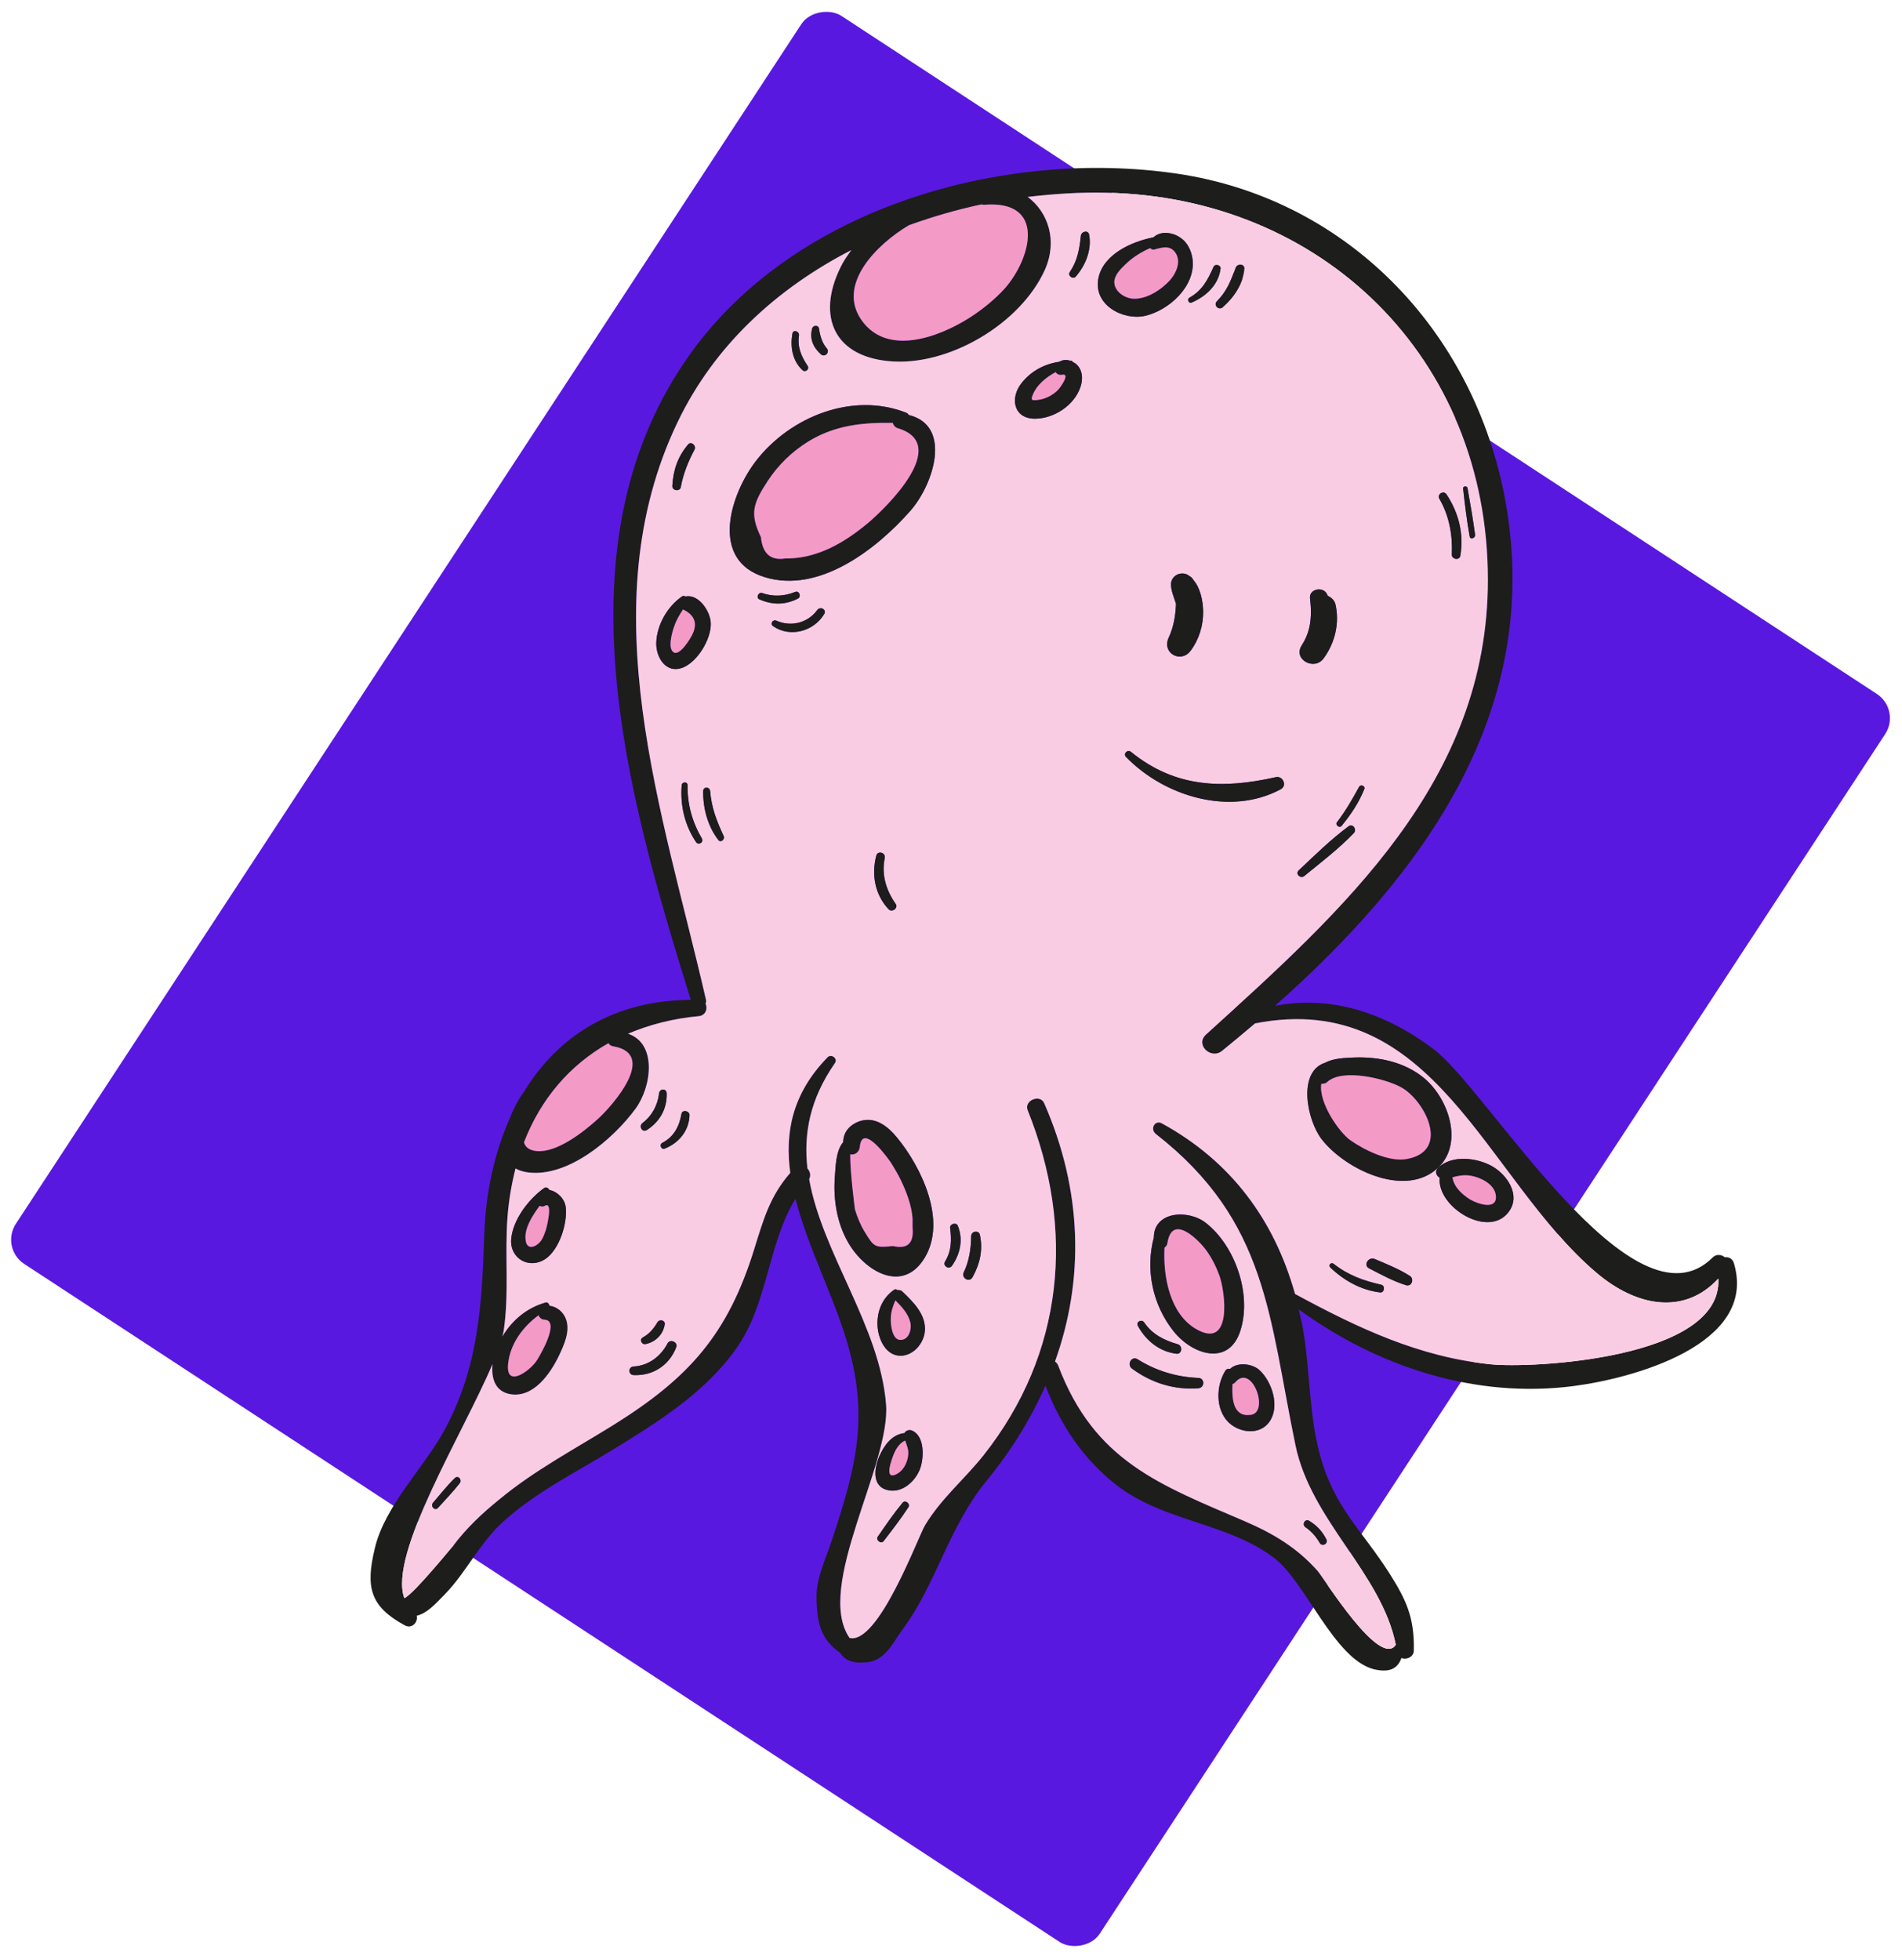 <svg width="657" height="677" viewBox="0 0 657 677" fill="none" xmlns="http://www.w3.org/2000/svg">
<g id="octoreac">
<rect id="Rectangle 22" y="431.076" width="515.263" height="447.542" rx="10" transform="rotate(-56.784 0 431.076)" fill="#5918DF"/>
<g id="octopus">
<path id="Vector" d="M598.958 436.377C607.287 464.619 563.546 476.159 543.516 478.742C509.68 483.145 475.92 472.137 448.611 452.245C449.061 454.446 449.662 456.573 450.037 458.774C452.588 473.198 452.063 488.382 455.965 502.58C460.991 520.953 470.445 528.469 479.897 543.35C485.825 552.689 488.599 558.763 488.375 570.074C488.375 572.275 485.825 573.414 484.098 572.655C482.748 576.45 479.82 577.818 474.494 576.526C460.839 572.957 450.937 546.309 440.133 538.11C424.304 526.039 402.321 525.582 386.116 513.283C374.337 504.248 366.31 492.253 361.133 478.587C356.105 489.975 349.354 500.984 340.951 511.233C327.448 527.707 323.546 546.991 311.616 563.012C308.539 567.187 305.915 573.337 299.763 574.096C294.511 574.703 291.886 573.488 290.234 570.907C283.857 566.428 282.206 561.189 282.057 552.154C281.831 545.019 285.283 538.412 287.383 531.883C295.712 506.676 300.437 489.291 292.335 462.643C287.458 446.7 278.906 430.225 274.78 414.053C265.102 429.846 265.328 450.344 254.223 465.908C243.345 481.245 226.839 491.417 211.235 500.984C198.557 508.728 184.828 515.561 173.723 525.658C165.546 533.097 161.045 543.12 153.616 550.711C149.791 554.659 147.314 557.24 143.938 558.075C144.463 560.276 142.288 562.783 139.738 561.34C127.808 554.811 126.234 548.206 129.46 534.843C132.912 519.963 146.642 506.829 153.768 493.542C165.322 471.829 166.446 450.875 167.271 426.732C167.721 412.003 170.798 398.11 176.199 386.037C177.548 382.546 179.35 379.281 181 377.079C192.63 358.022 211.76 345.496 238.619 345.343C216.788 275.045 191.28 187.584 238.769 121.76C275.306 71.196 347.179 51.306 406.447 59.961C466.466 68.768 510.955 116.066 520.557 176.271C531.96 247.713 490.247 303.21 440.432 347.396C459.788 343.676 478.618 349.826 495.275 362.429C514.107 376.627 564.146 461.961 591.681 434.251C592.956 433.037 594.681 433.341 595.807 434.251C597.157 434.1 598.508 434.707 598.958 436.377ZM515.006 471.226C528.361 472.669 595.131 469.556 593.555 441.618C581.628 454.525 564.971 451.183 551.318 439.492C512.906 406.77 495.501 341.402 433.53 353.474C429.779 356.663 425.952 359.852 422.127 362.964C418.302 366.077 412.749 360.839 416.575 357.345C463.69 314.525 513.955 270.037 513.955 200.265C513.955 123.432 456.562 68.086 382.139 66.567C373.212 66.339 364.133 66.947 354.981 68.011C362.109 73.325 365.335 83.119 360.983 93.064C352.506 112.044 327.224 126.772 306.891 124.723C287.234 122.824 281.833 108.02 291.136 90.786C292.036 89.191 293.087 87.825 294.061 86.382C268.554 99.516 246.796 119.18 234.042 145.828C203.432 209.677 229.165 281.044 243.869 345.348C243.944 345.879 243.869 346.335 243.72 346.714C244.545 348.384 243.72 350.739 241.394 350.965C232.391 351.8 224.289 353.926 216.935 357.039C226.988 360.379 225.187 375.261 219.485 383.003C211.833 393.404 196.304 406.691 182.423 404.945C180.698 404.717 179.272 404.261 178.071 403.579C176.721 408.894 175.745 414.512 175.295 420.433C174.321 433.341 175.896 446.475 174.02 459.38C173.945 460.064 173.719 460.899 173.495 461.659C176.871 455.965 181.973 451.714 188.351 449.891C189.176 449.662 189.7 450.27 189.777 450.954C192.478 451.334 194.728 453.155 195.628 455.965C196.903 460.14 194.803 464.544 193.078 468.264C190.076 474.489 184.299 482.841 176.348 481.551C170.87 480.64 169.67 475.857 170.122 471.149C159.994 495.065 134.111 536.668 139.663 552.005C142.889 550.639 156.392 533.936 156.392 534.087C161.045 527.862 166.446 522.774 172.448 517.915C184.527 507.893 198.331 500.606 211.536 492.407C237.944 476.008 251.374 460.975 260.526 431.442C263.827 420.813 266.003 413.145 272.98 405.098C271.104 391.28 273.581 377.766 285.884 365.163C287.159 363.873 289.486 365.618 288.434 367.137C279.656 379.741 277.556 391.735 278.906 403.579C279.806 404.565 280.181 405.933 279.507 407.299C284.083 433.112 303.889 458.014 306.066 485.042C307.716 505.769 281.308 548.132 293.462 565.746C303.441 568.1 317.096 530.898 319.495 526.874C325.047 517.611 333.075 511.006 339.676 502.731C367.585 467.504 371.487 424.533 354.981 383.459C353.631 380.118 359.256 377.764 360.683 381.029C373.962 411.321 374.561 441.994 364.433 470.236C364.883 470.616 365.333 471.071 365.559 471.755C378.088 504.706 400.444 512.752 430.155 525.508C439.833 529.684 448.085 534.618 455.138 542.591C457.163 544.867 476.669 576.452 482.147 568.1C477.196 543.426 452.888 525.28 447.485 499.164C438.257 454.674 437.882 421.801 399.246 391.66C397.146 389.99 398.945 386.65 401.346 388.015C425.353 401.15 440.208 421.497 447.336 446.93C469.093 458.698 490.174 468.721 515.006 471.226ZM347.179 99.516C356.258 89.116 361.51 68.92 339.827 70.743C339.603 70.743 339.303 70.667 339.077 70.592C330.524 72.413 322.121 74.842 313.944 77.805C302.916 84.334 288.586 98.456 297.889 110.982C306.742 122.901 324.072 116.601 334.876 109.767C339.151 107.032 343.727 103.387 347.179 99.516ZM206.51 386.497C211.612 381.866 227.442 363.948 211.687 361.367C210.937 361.216 210.487 360.837 210.186 360.304C196.757 367.895 186.779 379.588 181.002 394.545C181.452 396.215 182.802 397.354 185.503 397.581C192.555 398.114 201.634 390.9 206.51 386.497ZM185.352 470.011C186.553 468.188 193.681 456.042 188.054 455.813C186.928 455.738 186.329 455.054 186.028 454.294C180.627 458.243 176.275 464.088 175.525 470.922C174.55 479.652 182.877 473.656 185.352 470.011Z" fill="#1D1D1B"/>
<path id="Vector_2" d="M593.558 441.616C595.133 469.554 528.363 472.668 515.009 471.224C490.177 468.719 469.093 458.697 447.338 446.93C440.21 421.497 425.357 401.15 401.348 388.016C398.947 386.65 397.148 389.99 399.248 391.66C437.886 421.801 438.261 454.674 447.487 499.165C452.888 525.282 477.196 543.426 482.149 568.1C476.671 576.452 457.166 544.868 455.14 542.591C448.089 534.618 439.835 529.684 430.157 525.509C400.448 512.754 378.09 504.706 365.561 471.755C365.337 471.071 364.885 470.616 364.435 470.236C374.563 441.994 373.964 411.322 360.685 381.029C359.258 377.765 353.633 380.119 354.983 383.459C371.489 424.531 367.587 467.504 339.678 502.732C333.077 511.007 325.049 517.611 319.497 526.874C317.096 530.899 303.441 568.1 293.464 565.746C281.311 548.132 307.718 505.768 306.068 485.042C303.893 458.015 284.087 433.112 279.509 407.299C280.185 405.934 279.81 404.566 278.908 403.579C277.558 391.736 279.658 379.741 288.437 367.138C289.488 365.619 287.161 363.873 285.886 365.163C273.583 377.767 271.106 391.28 272.982 405.098C266.005 413.147 263.829 420.813 260.528 431.442C251.374 460.975 237.946 476.008 211.538 492.407C198.333 500.606 184.529 507.895 172.45 517.916C166.448 522.775 161.047 527.861 156.395 534.088C156.395 533.936 142.891 550.638 139.665 552.005C134.113 536.668 159.996 495.065 170.124 471.149C169.674 475.857 170.874 480.639 176.35 481.551C184.303 482.841 190.08 474.491 193.08 468.264C194.805 464.544 196.905 460.14 195.63 455.965C194.73 453.156 192.479 451.334 189.779 450.955C189.704 450.271 189.18 449.664 188.353 449.891C181.975 451.712 176.875 455.965 173.497 461.659C173.723 460.9 173.947 460.065 174.022 459.381C175.898 446.473 174.323 433.339 175.297 420.434C175.747 414.511 176.724 408.894 178.073 403.579C179.274 404.263 180.7 404.719 182.425 404.945C196.304 406.691 211.835 393.406 219.487 383.004C225.189 375.259 226.99 360.38 216.937 357.039C224.289 353.926 232.392 351.801 241.396 350.966C243.722 350.739 244.547 348.385 243.722 346.715C243.871 346.335 243.948 345.88 243.871 345.349C229.167 281.044 203.434 209.677 234.044 145.828C246.799 119.18 268.554 99.516 294.064 86.382C293.089 87.826 292.038 89.192 291.138 90.786C281.835 108.02 287.236 122.824 306.893 124.723C327.224 126.773 352.508 112.044 360.985 93.065C365.337 83.12 362.111 73.326 354.983 68.011C364.137 66.948 373.214 66.341 382.141 66.568C456.564 68.087 513.957 123.433 513.957 200.265C513.957 270.037 463.692 314.525 416.577 357.346C412.751 360.839 418.302 366.076 422.129 362.964C425.954 359.851 429.782 356.664 433.532 353.474C495.501 341.404 512.906 406.77 551.32 439.492C564.973 451.183 581.628 454.523 593.558 441.616ZM521.384 418.233C525.209 412.614 520.634 405.934 515.683 402.973C510.431 399.86 501.503 398.722 496.776 403.353C495.501 404.568 496.1 406.087 497.301 406.769C496.326 417.093 514.631 428.178 521.384 418.233ZM507.655 185.23C507.804 186.521 509.68 185.914 509.531 184.699C508.78 179.234 507.881 173.919 506.904 168.527C506.68 167.692 505.254 167.921 505.403 168.756C506.004 174.299 506.68 179.765 507.655 185.23ZM504.429 191.988C505.704 184.395 503.904 177.259 499.702 170.806C498.727 169.211 496.252 170.655 497.226 172.325C500.602 178.17 501.802 184.775 501.503 191.533C501.429 193.203 504.128 193.658 504.429 191.988ZM494.375 405.174C506.529 397.354 500.977 379.816 491.825 372.301C485.149 366.835 476.52 365.012 468.117 365.241C464.667 365.392 460.69 365.469 457.763 367.062C448.16 370.098 451.386 386.725 456.488 393.406C463.916 403.124 482.746 412.691 494.375 405.174ZM485.674 443.894C487.624 444.503 488.599 441.769 487.023 440.705C483.198 438.276 478.996 436.606 474.87 434.86C472.695 433.949 470.744 437.061 472.993 438.125C477.119 440.25 481.247 442.527 485.674 443.894ZM476.744 446.4C478.245 446.551 478.546 444.046 477.119 443.743C471.042 442.377 465.716 440.479 460.689 436.53C459.863 435.846 458.738 436.91 459.488 437.745C464.215 442.3 470.217 445.64 476.744 446.4ZM471.268 272.54C471.718 271.477 469.993 270.795 469.469 271.781C467.142 276.032 464.742 280.209 461.816 284.005C461.14 284.915 462.641 286.13 463.392 285.295C466.616 281.346 469.392 277.247 471.268 272.54ZM467.667 287.724C468.793 286.51 467.292 284.309 465.867 285.37C459.716 289.925 454.164 295.391 448.611 300.63C447.336 301.845 449.212 303.59 450.488 302.604C456.339 297.823 462.415 293.19 467.667 287.724ZM457.238 227.366C461.14 222.052 462.791 215.143 461.29 208.689C460.989 207.399 459.863 206.335 458.665 205.804C458.515 205.578 458.439 205.273 458.289 205.045C456.863 202.464 452.138 203.45 452.513 206.639C452.663 208.081 452.814 209.449 452.814 210.815C452.814 210.89 452.814 210.89 452.814 210.966C452.888 215.141 452.138 219.09 449.662 222.885C446.511 227.746 454.012 231.846 457.238 227.366ZM455.889 532.95C456.788 534.392 458.889 533.101 458.14 531.66C456.714 528.851 454.839 526.876 452.213 525.282C450.788 524.447 449.588 526.572 450.938 527.483C453.038 528.926 454.614 530.747 455.889 532.95ZM442.383 272.616C444.784 271.326 443.059 267.832 440.658 268.441C422.428 272.54 405.997 272.161 390.692 259.711C389.491 258.724 387.841 260.317 388.967 261.456C402.172 275.046 424.829 282.03 442.383 272.616ZM438.558 490.965C442.159 485.726 439.383 477.3 435.108 473.276C432.558 470.922 427.381 470.391 424.905 472.821C424.381 472.67 423.705 472.821 423.329 473.352C420.029 478.515 419.803 486.714 424.304 491.194C428.129 494.989 435.257 495.824 438.558 490.965ZM429.854 92.91C430.078 91.011 427.304 90.86 426.778 92.53C425.202 96.934 423.701 100.729 420.326 104.07C419.05 105.435 421.001 107.334 422.351 106.119C426.253 102.704 429.33 98.149 429.854 92.91ZM428.505 459.458C432.406 447.008 426.705 430.456 416.651 422.485C410.5 417.551 398.57 418.386 398.57 427.42C395.57 438.58 398.195 450.879 405.472 459.915C411.924 467.962 424.603 472.061 428.505 459.458ZM421.603 92.834C421.828 91.544 419.726 91.013 419.202 92.15C417.176 96.705 415.3 100.35 410.799 102.855C409.973 103.31 410.573 104.905 411.549 104.525C416.5 102.477 420.927 98.377 421.603 92.834ZM411.249 224.786C414.174 220.915 415.675 215.98 415.6 211.196C415.526 207.627 414.701 203.225 412.3 200.416C411.924 199.732 411.4 199.201 410.724 198.897C410.575 198.822 410.5 198.669 410.349 198.593C407.798 197.15 404.421 198.897 404.498 201.933C404.572 204.287 405.549 206.337 406.223 208.538C406.073 212.487 405.472 216.433 403.673 220.306C401.272 225.545 407.873 229.265 411.249 224.786ZM413.95 479.501C416.202 479.273 416.202 476.008 413.95 475.932C406.447 475.628 399.321 473.503 392.943 469.479C390.843 468.188 389.118 471.377 391.067 472.743C397.82 477.678 405.547 480.108 413.95 479.501ZM395.57 109.082C403.822 107.183 413.125 98.757 411.924 89.494C411.4 85.621 409.223 82.13 405.398 80.915C402.847 80.08 400.221 80.308 398.421 81.978C390.619 83.497 381.09 87.977 379.44 96.023C377.489 105.211 387.841 110.827 395.57 109.082ZM406.447 467.582C408.323 467.733 408.547 464.848 406.897 464.317C402.095 462.951 398.044 460.902 395.193 456.726C394.293 455.511 392.268 456.575 393.093 458.017C395.869 463.103 400.596 466.898 406.447 467.582ZM371.561 95.568C374.937 91.695 377.188 86.305 376.214 81.068C375.913 79.322 373.512 79.929 373.363 81.448C372.838 86.154 372.237 89.951 369.538 93.975C368.711 95.188 370.587 96.632 371.561 95.568ZM373.137 133.909C374.188 131.024 374.037 127.53 371.487 125.558C371.186 125.329 370.886 125.178 370.512 125.027C370.438 124.723 370.212 124.496 369.836 124.572C369.762 124.572 369.687 124.572 369.611 124.572C368.335 124.192 367.06 124.268 365.935 124.952C360.832 125.711 356.256 128.065 352.881 132.316C348.755 137.479 350.105 144.691 357.608 144.615C364.06 144.537 370.886 140.134 373.137 133.909ZM335.926 441.161C338.476 436.53 339.602 431.822 338.476 426.508C338.101 424.762 335.476 425.217 335.476 426.963C335.401 431.291 334.8 435.542 332.925 439.413C331.949 441.389 334.8 443.135 335.926 441.161ZM328.872 437.137C331.723 433.037 332.774 428.027 330.823 423.318C330.299 422.104 328.047 422.71 328.197 424.078C328.721 428.253 328.721 431.973 326.471 435.693C325.497 437.29 327.898 438.655 328.872 437.137ZM319.42 434.405C327.147 421.575 318.294 403.202 309.891 392.952C306.591 388.928 302.164 385.437 296.761 387.334C293.309 388.624 291.284 391.205 291.284 394.469C288.659 397.506 288.659 403.049 288.358 406.769C287.834 414.362 289.109 422.332 292.859 428.937C298.488 438.96 311.768 447.083 319.42 434.405ZM319.42 460.142C320.171 454.297 315.518 449.742 311.693 446.097C311.168 445.566 310.567 445.566 310.043 445.642C309.742 445.338 309.292 445.187 308.842 445.491C304.642 448.376 302.765 453.235 303.141 458.321C303.516 462.725 305.991 468.19 311.017 468.266C315.369 468.264 318.895 464.242 319.42 460.142ZM317.844 507.213C319.194 503.417 319.42 496.129 315.143 494.154C314.243 493.699 312.891 494.003 312.442 494.989C308.164 495.445 305.465 499.089 303.738 502.962C301.938 507.137 301.036 513.591 306.889 514.73C311.768 515.715 316.269 511.539 317.844 507.213ZM314.469 176.424C322.422 167.39 329.098 147.043 313.868 143.323C313.719 143.019 313.418 142.716 313.043 142.563C294.586 135.274 273.055 143.854 261.202 159.113C252.123 170.881 245.072 193.581 264.202 199.351C282.959 205.122 302.84 189.634 314.469 176.424ZM313.793 520.574C314.544 519.359 312.667 517.917 311.768 519.055C308.691 522.775 305.991 526.723 303.215 530.747C302.39 531.887 304.341 533.481 305.241 532.266C308.166 528.471 311.092 524.673 313.793 520.574ZM306.966 314.068C308.166 315.283 310.418 313.613 309.367 312.17C306.066 307.462 304.416 302.071 305.616 296.377C305.991 294.479 303.215 293.643 302.691 295.542C300.964 302.149 302.241 309.058 306.966 314.068ZM283.558 122.369C284.908 123.584 286.784 121.685 285.584 120.319C283.934 118.42 283.258 115.915 282.883 113.41C282.657 112.195 280.857 112.346 280.556 113.41C279.584 116.977 280.859 119.939 283.558 122.369ZM284.684 212.107C285.659 210.512 283.334 209.298 282.283 210.741C278.982 215.22 273.206 216.586 268.179 214.385C266.903 213.854 265.929 215.449 267.053 216.284C272.906 220.306 281.083 218.105 284.684 212.107ZM277.183 127.835C278.083 128.745 279.733 127.608 278.982 126.391C276.808 123.127 275.381 119.937 275.982 115.913C276.208 114.394 273.957 113.712 273.733 115.229C272.906 119.786 273.731 124.645 277.183 127.835ZM275.682 206.717C276.882 206.033 276.057 203.907 274.707 204.438C270.957 205.957 267.129 206.184 263.229 204.818C261.954 204.438 261.054 206.488 262.33 207.019C266.829 208.993 271.255 208.993 275.682 206.717ZM248.148 290.154C248.974 291.218 250.549 289.85 249.948 288.711C247.547 283.547 245.747 278.917 245.296 273.222C245.146 271.704 242.97 271.628 242.895 273.222C242.822 279.221 244.472 285.37 248.148 290.154ZM235.769 230.631C240.871 228.657 245.596 220.913 245.522 215.447C245.522 211.272 241.321 205.047 236.818 206.033C236.368 205.804 235.918 205.729 235.543 206.033C230.515 209.526 226.839 215.902 226.69 222.127C226.615 227.215 230.142 232.756 235.769 230.631ZM240.421 290.838C241.246 292.053 243.197 290.989 242.447 289.623C239.146 284.005 237.421 277.855 237.496 271.25C237.57 269.884 235.545 269.96 235.47 271.25C234.944 278.31 236.519 284.991 240.421 290.838ZM239.895 155.318C240.645 153.952 238.694 152.204 237.645 153.572C234.118 157.747 232.543 162.378 232.244 167.845C232.169 169.515 234.871 169.895 235.169 168.225C235.995 163.67 237.72 159.417 239.895 155.318ZM238.17 385.206C238.244 383.612 235.619 383.157 235.394 384.751C234.643 389.155 232.692 392.722 228.717 394.774C227.666 395.305 228.417 397.203 229.543 396.748C234.419 394.849 238.02 390.596 238.17 385.206ZM233.594 465.303C234.27 463.558 231.419 462.343 230.594 464.013C228.193 468.568 223.992 471.682 218.89 471.984C216.939 472.059 216.939 474.869 218.89 474.944C225.491 475.25 231.193 471.606 233.594 465.303ZM223.466 390.294C227.892 387.409 230.442 383.005 230.293 377.615C230.218 375.87 227.892 375.945 227.666 377.615C227.216 381.64 225.265 385.359 221.965 387.865C220.538 388.926 221.815 391.356 223.466 390.294ZM229.617 457.333C229.767 455.967 227.816 455.587 227.142 456.649C225.715 459.003 224.44 460.597 222.039 461.963C220.764 462.647 221.664 464.468 222.939 464.242C226.466 463.558 229.167 460.824 229.617 457.333ZM188.354 434.86C193.231 431.595 196.082 422.485 195.406 416.867C195.031 413.982 192.406 411.477 189.779 411.021C189.478 410.337 188.653 409.882 187.977 410.337C182.651 414.133 177.099 421.271 176.574 428.104C176.124 434.784 182.877 438.504 188.354 434.86ZM158.795 512.299C159.695 511.084 158.271 509.414 157.07 510.553C154.369 513.211 152.045 516.172 149.567 519.057C148.593 520.271 150.243 522.017 151.292 520.802C153.842 517.993 156.469 515.259 158.795 512.299Z" fill="#FACCE3"/>
<path id="Vector_3" d="M515.682 402.973C520.633 405.934 525.211 412.616 521.384 418.232C514.631 428.177 496.326 417.093 497.301 406.769C496.1 406.085 495.499 404.568 496.776 403.353C501.503 398.721 510.431 399.86 515.682 402.973ZM507.804 414.284C510.354 415.803 517.557 418.308 516.657 412.614C516.058 408.97 511.555 406.769 508.405 406.16C505.929 405.629 503.904 406.085 501.727 406.616C502.177 409.958 505.028 412.538 507.804 414.284Z" fill="#1D1D1B"/>
<path id="Vector_4" d="M516.657 412.615C517.557 418.309 510.354 415.804 507.804 414.285C505.028 412.539 502.177 409.956 501.727 406.616C503.902 406.085 505.928 405.63 508.405 406.161C511.556 406.769 516.058 408.97 516.657 412.615Z" fill="#F49AC7"/>
<path id="Vector_5" d="M509.531 184.7C509.68 185.915 507.806 186.523 507.655 185.231C506.68 179.765 506.004 174.298 505.403 168.757C505.254 167.922 506.678 167.693 506.904 168.528C507.88 173.92 508.78 179.234 509.531 184.7Z" fill="#1D1D1B"/>
<path id="Vector_6" d="M499.702 170.806C503.902 177.26 505.704 184.395 504.429 191.988C504.128 193.658 501.428 193.203 501.503 191.533C501.804 184.777 500.603 178.17 497.226 172.325C496.251 170.655 498.727 169.212 499.702 170.806Z" fill="#1D1D1B"/>
<path id="Vector_7" d="M491.825 372.301C500.978 379.816 506.529 397.354 494.375 405.173C482.746 412.689 463.916 403.124 456.487 393.405C451.385 386.725 448.159 370.098 457.763 367.062C460.688 365.468 464.665 365.392 468.116 365.241C476.52 365.012 485.147 366.834 491.825 372.301ZM485.897 400.314C501.277 397.581 492.123 380.043 484.021 375.566C478.543 372.53 463.613 368.885 458.438 373.742C457.837 374.273 457.163 374.351 456.413 374.351C455.438 380.804 462.49 390.978 466.391 393.787C471.119 397.125 479.746 401.454 485.897 400.314Z" fill="#1D1D1B"/>
<path id="Vector_8" d="M484.021 375.566C492.123 380.045 501.277 397.583 485.897 400.315C479.746 401.454 471.117 397.126 466.391 393.786C462.49 390.976 455.438 380.803 456.413 374.349C457.163 374.349 457.837 374.274 458.438 373.741C463.615 368.884 478.545 372.528 484.021 375.566Z" fill="#F49AC7"/>
<path id="Vector_9" d="M487.023 440.705C488.598 441.769 487.624 444.501 485.673 443.894C481.246 442.528 477.121 440.25 472.995 438.124C470.743 437.061 472.694 433.949 474.871 434.86C478.995 436.605 483.196 438.275 487.023 440.705Z" fill="#1D1D1B"/>
<path id="Vector_10" d="M477.119 443.741C478.545 444.045 478.245 446.55 476.744 446.397C470.217 445.637 464.215 442.298 459.488 437.743C458.737 436.908 459.863 435.845 460.688 436.529C465.716 440.477 471.042 442.375 477.119 443.741Z" fill="#1D1D1B"/>
<path id="Vector_11" d="M469.467 271.78C469.991 270.794 471.718 271.476 471.266 272.54C469.39 277.248 466.614 281.347 463.39 285.294C462.639 286.129 461.138 284.914 461.814 284.003C464.741 280.208 467.142 276.031 469.467 271.78Z" fill="#1D1D1B"/>
<path id="Vector_12" d="M465.867 285.371C467.291 284.307 468.792 286.51 467.666 287.725C462.415 293.19 456.338 297.823 450.487 302.605C449.212 303.591 447.335 301.845 448.611 300.63C454.163 295.393 459.713 289.926 465.867 285.371Z" fill="#1D1D1B"/>
<path id="Vector_13" d="M461.289 208.691C462.79 215.144 461.14 222.053 457.238 227.368C454.012 231.847 446.509 227.748 449.66 222.888C452.136 219.093 452.886 215.144 452.812 210.969C452.812 210.893 452.812 210.893 452.812 210.818C452.812 209.452 452.662 208.084 452.511 206.643C452.136 203.453 456.863 202.467 458.287 205.048C458.437 205.275 458.513 205.579 458.663 205.807C459.865 206.336 460.989 207.398 461.289 208.691Z" fill="#1D1D1B"/>
<path id="Vector_14" d="M458.138 531.658C458.888 533.101 456.788 534.392 455.886 532.948C454.611 530.747 453.035 528.924 450.935 527.482C449.585 526.572 450.786 524.446 452.21 525.281C454.837 526.876 456.713 528.85 458.138 531.658Z" fill="#1D1D1B"/>
<path id="Vector_15" d="M440.658 268.441C443.059 267.832 444.784 271.326 442.383 272.616C424.828 282.031 402.169 275.046 388.966 261.456C387.841 260.317 389.491 258.722 390.691 259.71C405.996 272.161 422.427 272.541 440.658 268.441Z" fill="#1D1D1B"/>
<path id="Vector_16" d="M435.106 473.275C439.381 477.299 442.157 485.725 438.556 490.964C435.255 495.823 428.127 494.988 424.302 491.193C419.801 486.713 420.025 478.514 423.327 473.351C423.703 472.82 424.378 472.667 424.903 472.82C427.379 470.39 432.556 470.921 435.106 473.275ZM432.031 488.686C438.709 487.851 432.406 470.542 426.63 477.526C426.329 477.83 426.029 477.981 425.73 478.057C425.504 483.145 425.879 489.521 432.031 488.686Z" fill="#1D1D1B"/>
<path id="Vector_17" d="M426.628 477.526C432.404 470.542 438.707 487.851 432.029 488.686C425.877 489.521 425.502 483.143 425.726 478.057C426.028 477.981 426.329 477.83 426.628 477.526Z" fill="#F49AC7"/>
<path id="Vector_18" d="M426.779 92.532C427.304 90.862 430.08 91.013 429.856 92.912C429.331 98.151 426.255 102.706 422.353 106.122C421.003 107.337 419.052 105.438 420.327 104.072C423.702 100.732 425.203 96.934 426.779 92.532Z" fill="#1D1D1B"/>
<path id="Vector_19" d="M416.651 422.483C426.705 430.454 432.406 447.006 428.504 459.456C424.603 472.06 411.924 467.96 405.472 459.912C398.195 450.877 395.568 438.578 398.57 427.416C398.57 418.384 410.5 417.548 416.651 422.483ZM412.975 458.927C425.88 466.596 423.253 446.022 421.152 440.403C420.027 437.367 418.526 434.405 416.651 431.824C415.001 429.47 404.873 418.234 403.223 429.545C403.073 430.229 402.698 430.609 402.248 430.911C401.722 441.161 404.197 453.688 412.975 458.927Z" fill="#1D1D1B"/>
<path id="Vector_20" d="M419.202 92.151C419.726 91.012 421.826 91.543 421.602 92.835C420.927 98.378 416.5 102.478 411.549 104.528C410.574 104.908 409.973 103.313 410.798 102.858C415.3 100.351 417.176 96.706 419.202 92.151Z" fill="#1D1D1B"/>
<path id="Vector_21" d="M421.152 440.4C423.253 446.019 425.879 466.593 412.975 458.925C404.197 453.686 401.721 441.16 402.246 430.911C402.696 430.606 403.071 430.227 403.22 429.545C404.871 418.232 414.999 429.469 416.649 431.823C418.526 434.404 420.027 437.364 421.152 440.4Z" fill="#F49AC7"/>
<path id="Vector_22" d="M415.599 211.196C415.674 215.979 414.173 220.914 411.248 224.785C407.872 229.264 401.269 225.544 403.67 220.306C405.469 216.435 406.071 212.486 406.22 208.538C405.544 206.337 404.57 204.287 404.495 201.933C404.42 198.897 407.796 197.15 410.346 198.593C410.495 198.668 410.572 198.82 410.721 198.897C411.397 199.201 411.922 199.732 412.297 200.416C414.699 203.223 415.525 207.627 415.599 211.196Z" fill="#1D1D1B"/>
<path id="Vector_23" d="M413.95 475.933C416.201 476.008 416.201 479.273 413.95 479.502C405.547 480.109 397.819 477.68 391.067 472.743C389.116 471.377 390.841 468.187 392.943 469.478C399.32 473.503 406.447 475.628 413.95 475.933Z" fill="#1D1D1B"/>
<path id="Vector_24" d="M411.924 89.493C413.125 98.756 403.822 107.182 395.57 109.081C387.843 110.826 377.489 105.209 379.44 96.022C381.09 87.974 390.619 83.494 398.421 81.977C400.22 80.307 402.847 80.078 405.397 80.913C409.223 82.128 411.4 85.621 411.924 89.493ZM404.197 96.706C406.223 94.427 408.099 90.405 406.073 87.367C404.197 84.558 401.421 85.468 398.871 86.152C398.195 86.381 397.67 86.077 397.295 85.697C394.144 87.063 391.143 88.962 388.668 91.391C387.092 92.91 384.917 95.036 384.917 97.465C384.992 100.73 388.444 102.931 391.295 103.16C396.02 103.462 401.12 100.122 404.197 96.706Z" fill="#1D1D1B"/>
<path id="Vector_25" d="M406.898 464.317C408.549 464.847 408.325 467.733 406.449 467.581C400.596 466.897 395.871 463.102 393.094 458.015C392.269 456.572 394.295 455.51 395.195 456.725C398.045 460.899 402.097 462.949 406.898 464.317Z" fill="#1D1D1B"/>
<path id="Vector_26" d="M406.073 87.368C408.099 90.404 406.222 94.428 404.197 96.706C401.12 100.122 396.02 103.462 391.292 103.16C388.442 102.931 384.99 100.73 384.915 97.466C384.915 95.036 387.09 92.911 388.666 91.392C391.141 88.962 394.143 87.064 397.293 85.698C397.668 86.077 398.193 86.381 398.868 86.153C401.421 85.469 404.197 84.558 406.073 87.368Z" fill="#F49AC7"/>
<path id="Vector_27" d="M376.214 81.069C377.188 86.308 374.939 91.697 371.562 95.568C370.587 96.632 368.711 95.188 369.536 93.974C372.237 89.95 372.837 86.154 373.361 81.447C373.512 79.93 375.913 79.322 376.214 81.069Z" fill="#1D1D1B"/>
<path id="Vector_28" d="M371.487 125.555C374.037 127.53 374.188 131.021 373.137 133.906C370.886 140.131 364.06 144.535 357.608 144.61C350.105 144.686 348.755 137.473 352.881 132.311C356.256 128.06 360.834 125.707 365.935 124.947C367.06 124.263 368.335 124.188 369.611 124.567C369.685 124.567 369.76 124.567 369.837 124.567C370.212 124.492 370.436 124.718 370.512 125.023C370.886 125.176 371.186 125.329 371.487 125.555ZM365.559 134.59C365.634 134.59 370.061 128.896 366.909 129.426C365.858 129.655 365.033 129.2 364.658 128.516C361.282 130.337 358.206 132.92 356.856 136.109C356.031 138.083 356.18 138.387 358.28 138.158C359.781 138.007 361.206 137.55 362.481 136.868C363.608 136.26 364.66 135.502 365.559 134.59Z" fill="#1D1D1B"/>
<path id="Vector_29" d="M366.911 129.429C370.062 128.898 365.636 134.593 365.561 134.593C364.661 135.503 363.61 136.263 362.484 136.871C361.209 137.555 359.783 138.01 358.284 138.161C356.183 138.388 356.034 138.086 356.859 136.112C358.209 132.922 361.286 130.342 364.661 128.519C365.035 129.201 365.86 129.656 366.911 129.429Z" fill="#F49AC7"/>
<path id="Vector_30" d="M339.827 70.74C361.51 68.919 356.258 89.113 347.179 99.513C343.729 103.384 339.152 107.029 334.876 109.762C324.072 116.596 306.742 122.896 297.889 110.977C288.586 98.45 302.915 84.329 313.944 77.8C322.121 74.84 330.525 72.41 339.077 70.587C339.301 70.664 339.602 70.74 339.827 70.74Z" fill="#F49AC7"/>
<path id="Vector_31" d="M338.475 426.507C339.601 431.822 338.475 436.528 335.925 441.16C334.799 443.134 331.949 441.389 332.925 439.414C334.801 435.543 335.4 431.291 335.475 426.964C335.475 425.217 338.1 424.762 338.475 426.507Z" fill="#1D1D1B"/>
<path id="Vector_32" d="M330.823 423.319C332.774 428.027 331.723 433.037 328.872 437.137C327.898 438.656 325.497 437.288 326.471 435.694C328.723 431.974 328.723 428.254 328.197 424.079C328.047 422.711 330.299 422.104 330.823 423.319Z" fill="#1D1D1B"/>
<path id="Vector_33" d="M309.892 392.95C318.296 403.199 327.148 421.572 319.421 434.402C311.769 447.081 298.489 438.957 292.862 428.936C289.112 422.332 287.837 414.359 288.361 406.768C288.662 403.048 288.662 397.505 291.287 394.469C291.287 391.204 293.312 388.624 296.764 387.333C302.163 385.435 306.59 388.926 309.892 392.95ZM308.466 430.38C313.494 431.519 315.743 429.394 315.219 424.002C315.219 423.016 315.219 421.952 315.219 420.888C314.918 416.333 313.044 411.474 311.093 407.45C310.118 405.476 308.993 403.579 307.867 401.756C307.792 401.605 297.813 386.952 296.988 396.213C296.764 398.111 295.112 399.022 293.688 398.718C293.613 404.716 295.263 417.471 295.338 417.775C296.163 420.431 297.214 423.089 298.713 425.519C301.939 430.835 302.24 430.986 308.466 430.38Z" fill="#1D1D1B"/>
<path id="Vector_34" d="M311.693 446.095C315.518 449.74 320.17 454.295 319.42 460.141C318.895 464.24 315.369 468.265 311.017 468.265C305.991 468.189 303.514 462.721 303.14 458.319C302.765 453.231 304.641 448.374 308.842 445.489C309.292 445.185 309.742 445.338 310.042 445.64C310.567 445.564 311.168 445.564 311.693 446.095ZM311.017 462.799C314.017 462.874 315.068 458.928 314.392 456.574C313.642 453.613 311.392 451.259 309.29 449.133C308.465 451.032 307.789 453.005 307.714 455.056C307.567 457.257 308.091 462.799 311.017 462.799Z" fill="#1D1D1B"/>
<path id="Vector_35" d="M315.144 494.155C319.42 496.129 319.196 503.417 317.846 507.213C316.27 511.541 311.769 515.716 306.893 514.728C301.042 513.589 301.942 507.135 303.741 502.96C305.466 499.089 308.168 495.445 312.445 494.988C312.893 494.002 314.243 493.699 315.144 494.155ZM313.718 502.505C313.944 500.684 313.194 499.165 312.667 497.57C310.266 498.634 308.991 501.29 308.166 503.795C307.415 505.92 305.69 511.463 310.042 508.958C312.217 507.668 313.492 505.01 313.718 502.505Z" fill="#1D1D1B"/>
<path id="Vector_36" d="M313.867 143.324C329.098 147.044 322.42 167.391 314.468 176.426C302.839 189.635 282.958 205.123 264.203 199.354C245.073 193.584 252.124 170.883 261.203 159.116C273.056 143.857 294.589 135.278 313.044 142.566C313.417 142.716 313.718 143.02 313.867 143.324ZM299.613 180.828C306.065 175.438 328.722 153.42 310.042 147.877C309.142 147.573 308.617 146.891 308.392 146.056C298.038 145.905 288.361 146.815 279.058 152.585C273.581 156.001 268.856 160.556 265.254 166.023C260.152 173.843 258.877 177.336 262.854 185.536C263.378 191.154 266.154 193.659 271.182 192.9C274.709 192.9 278.084 192.445 281.385 191.381C288.135 189.331 294.212 185.307 299.613 180.828Z" fill="#1D1D1B"/>
<path id="Vector_37" d="M315.219 424.002C315.744 429.392 313.494 431.518 308.467 430.38C302.24 430.989 301.94 430.836 298.714 425.521C297.213 423.092 296.164 420.433 295.338 417.777C295.264 417.473 293.613 404.718 293.688 398.72C295.112 399.024 296.765 398.112 296.989 396.215C297.814 386.952 307.793 401.605 307.867 401.758C308.993 403.579 310.117 405.478 311.093 407.452C313.044 411.476 314.919 416.335 315.219 420.891C315.219 421.952 315.219 423.016 315.219 424.002Z" fill="#F49AC7"/>
<path id="Vector_38" d="M314.394 456.573C315.07 458.927 314.019 462.873 311.019 462.798C308.093 462.798 307.569 457.255 307.718 455.054C307.793 453.004 308.469 451.03 309.294 449.131C311.392 451.258 313.644 453.612 314.394 456.573Z" fill="#F49AC7"/>
<path id="Vector_39" d="M311.767 519.056C312.667 517.917 314.544 519.36 313.793 520.575C311.092 524.674 308.166 528.47 305.241 532.267C304.341 533.482 302.39 531.888 303.215 530.748C305.991 526.722 308.693 522.776 311.767 519.056Z" fill="#1D1D1B"/>
<path id="Vector_40" d="M312.667 497.57C313.192 499.164 313.942 500.683 313.718 502.505C313.494 505.01 312.217 507.668 310.042 508.959C305.691 511.464 307.416 505.923 308.166 503.795C308.991 501.29 310.266 498.634 312.667 497.57Z" fill="#F49AC7"/>
<path id="Vector_41" d="M310.042 147.878C328.723 153.421 306.066 175.436 299.614 180.828C294.213 185.308 288.136 189.332 281.383 191.382C278.082 192.445 274.707 192.901 271.18 192.901C266.155 193.66 263.378 191.155 262.852 185.536C258.875 177.337 260.151 173.844 265.253 166.024C268.854 160.559 273.581 156.002 279.057 152.586C288.36 146.816 298.038 145.906 308.39 146.057C308.616 146.89 309.142 147.574 310.042 147.878Z" fill="#F49AC7"/>
<path id="Vector_42" d="M309.366 312.171C310.417 313.614 308.166 315.284 306.965 314.069C302.238 309.059 300.963 302.15 302.688 295.545C303.213 293.647 305.989 294.482 305.614 296.38C304.415 302.073 306.065 307.463 309.366 312.171Z" fill="#1D1D1B"/>
<path id="Vector_43" d="M285.584 120.316C286.784 121.682 284.908 123.58 283.558 122.366C280.857 119.936 279.582 116.976 280.558 113.407C280.859 112.343 282.658 112.192 282.884 113.407C283.259 115.914 283.933 118.419 285.584 120.316Z" fill="#1D1D1B"/>
<path id="Vector_44" d="M282.283 210.74C283.334 209.296 285.659 210.511 284.684 212.106C281.083 218.104 272.906 220.305 267.053 216.281C265.927 215.446 266.903 213.851 268.178 214.382C273.206 216.585 278.982 215.219 282.283 210.74Z" fill="#1D1D1B"/>
<path id="Vector_45" d="M278.982 126.391C279.733 127.606 278.082 128.745 277.183 127.834C273.731 124.645 272.906 119.786 273.731 115.231C273.955 113.712 276.206 114.396 275.98 115.915C275.381 119.939 276.807 123.126 278.982 126.391Z" fill="#1D1D1B"/>
<path id="Vector_46" d="M274.705 204.438C276.055 203.907 276.88 206.033 275.68 206.717C271.253 208.996 266.827 208.996 262.326 207.022C261.05 206.491 261.95 204.44 263.225 204.82C267.129 206.184 270.954 205.958 274.705 204.438Z" fill="#1D1D1B"/>
<path id="Vector_47" d="M249.948 288.71C250.547 289.85 248.973 291.215 248.148 290.154C244.472 285.37 242.822 279.221 242.896 273.225C242.971 271.63 245.148 271.706 245.297 273.225C245.747 278.917 247.547 283.549 249.948 288.71Z" fill="#1D1D1B"/>
<path id="Vector_48" d="M245.521 215.447C245.596 220.913 240.869 228.657 235.769 230.631C230.142 232.756 226.615 227.215 226.692 222.128C226.841 215.903 230.517 209.525 235.545 206.033C235.92 205.729 236.37 205.805 236.82 206.033C241.321 205.047 245.521 211.272 245.521 215.447ZM239.221 219.016C241.172 214.916 239.521 212.183 235.92 210.513C234.719 212.336 233.594 214.233 232.92 216.282C232.319 217.877 230.369 224.177 232.845 225.392C235.018 226.38 238.619 220.382 239.221 219.016Z" fill="#1D1D1B"/>
<path id="Vector_49" d="M242.447 289.623C243.197 290.989 241.246 292.053 240.421 290.838C236.519 284.993 234.944 278.31 235.47 271.25C235.545 269.96 237.57 269.884 237.496 271.25C237.419 277.855 239.144 284.005 242.447 289.623Z" fill="#1D1D1B"/>
<path id="Vector_50" d="M237.645 153.572C238.696 152.206 240.645 153.951 239.894 155.317C237.719 159.417 235.992 163.669 235.167 168.224C234.867 169.894 232.167 169.515 232.242 167.845C232.542 162.377 234.118 157.747 237.645 153.572Z" fill="#1D1D1B"/>
<path id="Vector_51" d="M235.918 210.511C239.519 212.181 241.17 214.915 239.219 219.015C238.618 220.381 235.018 226.379 232.841 225.393C230.366 224.178 232.317 217.878 232.916 216.283C233.594 214.231 234.718 212.334 235.918 210.511Z" fill="#F49AC7"/>
<path id="Vector_52" d="M235.393 384.75C235.617 383.156 238.244 383.611 238.169 385.206C238.02 390.596 234.418 394.849 229.542 396.746C228.416 397.201 227.666 395.304 228.717 394.771C232.691 392.723 234.642 389.154 235.393 384.75Z" fill="#1D1D1B"/>
<path id="Vector_53" d="M230.592 464.013C231.417 462.343 234.268 463.558 233.592 465.303C231.191 471.606 225.49 475.249 218.888 474.947C216.938 474.871 216.938 472.062 218.888 471.986C223.991 471.682 228.191 468.568 230.592 464.013Z" fill="#1D1D1B"/>
<path id="Vector_54" d="M230.292 377.616C230.442 383.006 227.892 387.41 223.465 390.294C221.815 391.358 220.54 388.928 221.964 387.865C225.265 385.36 227.216 381.64 227.666 377.616C227.892 375.946 230.216 375.868 230.292 377.616Z" fill="#1D1D1B"/>
<path id="Vector_55" d="M227.141 456.649C227.817 455.585 229.768 455.965 229.617 457.333C229.167 460.827 226.465 463.559 222.941 464.243C221.666 464.472 220.766 462.648 222.041 461.964C224.44 460.598 225.715 459.003 227.141 456.649Z" fill="#1D1D1B"/>
<path id="Vector_56" d="M211.685 361.368C227.44 363.949 211.611 381.866 206.508 386.497C201.632 390.901 192.555 398.112 185.502 397.581C182.8 397.355 181.45 396.215 181 394.545C186.777 379.588 196.755 367.897 210.184 360.304C210.485 360.837 210.937 361.217 211.685 361.368Z" fill="#F49AC7"/>
<path id="Vector_57" d="M195.406 416.866C196.082 422.485 193.231 431.595 188.354 434.859C182.877 438.504 176.126 434.784 176.576 428.103C177.101 421.27 182.653 414.134 187.979 410.337C188.655 409.881 189.48 410.337 189.781 411.02C192.406 411.476 195.031 413.981 195.406 416.866ZM188.579 424.761C188.728 424.306 191.205 414.739 188.203 416.486C187.602 416.866 186.928 416.79 186.402 416.486C183.775 420.055 181.225 424.155 181.525 427.875C181.749 432.203 185.276 430.76 186.926 428.483C187.679 427.419 188.129 425.976 188.579 424.761Z" fill="#1D1D1B"/>
<path id="Vector_58" d="M188.203 416.487C191.203 414.742 188.727 424.307 188.578 424.762C188.128 425.977 187.678 427.418 186.928 428.482C185.277 430.76 181.751 432.201 181.527 427.873C181.226 424.154 183.776 420.054 186.403 416.486C186.928 416.792 187.603 416.867 188.203 416.487Z" fill="#F49AC7"/>
<path id="Vector_59" d="M188.053 455.813C193.68 456.042 186.552 468.188 185.352 470.011C182.876 473.655 174.548 479.654 175.525 470.922C176.275 464.088 180.627 458.243 186.028 454.294C186.328 455.054 186.928 455.738 188.053 455.813Z" fill="#F49AC7"/>
<path id="Vector_60" d="M157.069 510.552C158.269 509.413 159.694 511.083 158.794 512.298C156.468 515.259 153.843 517.993 151.291 520.803C150.24 522.017 148.589 520.272 149.566 519.057C152.043 516.172 154.369 513.209 157.069 510.552Z" fill="#1D1D1B"/>
</g>
</g>
</svg>
